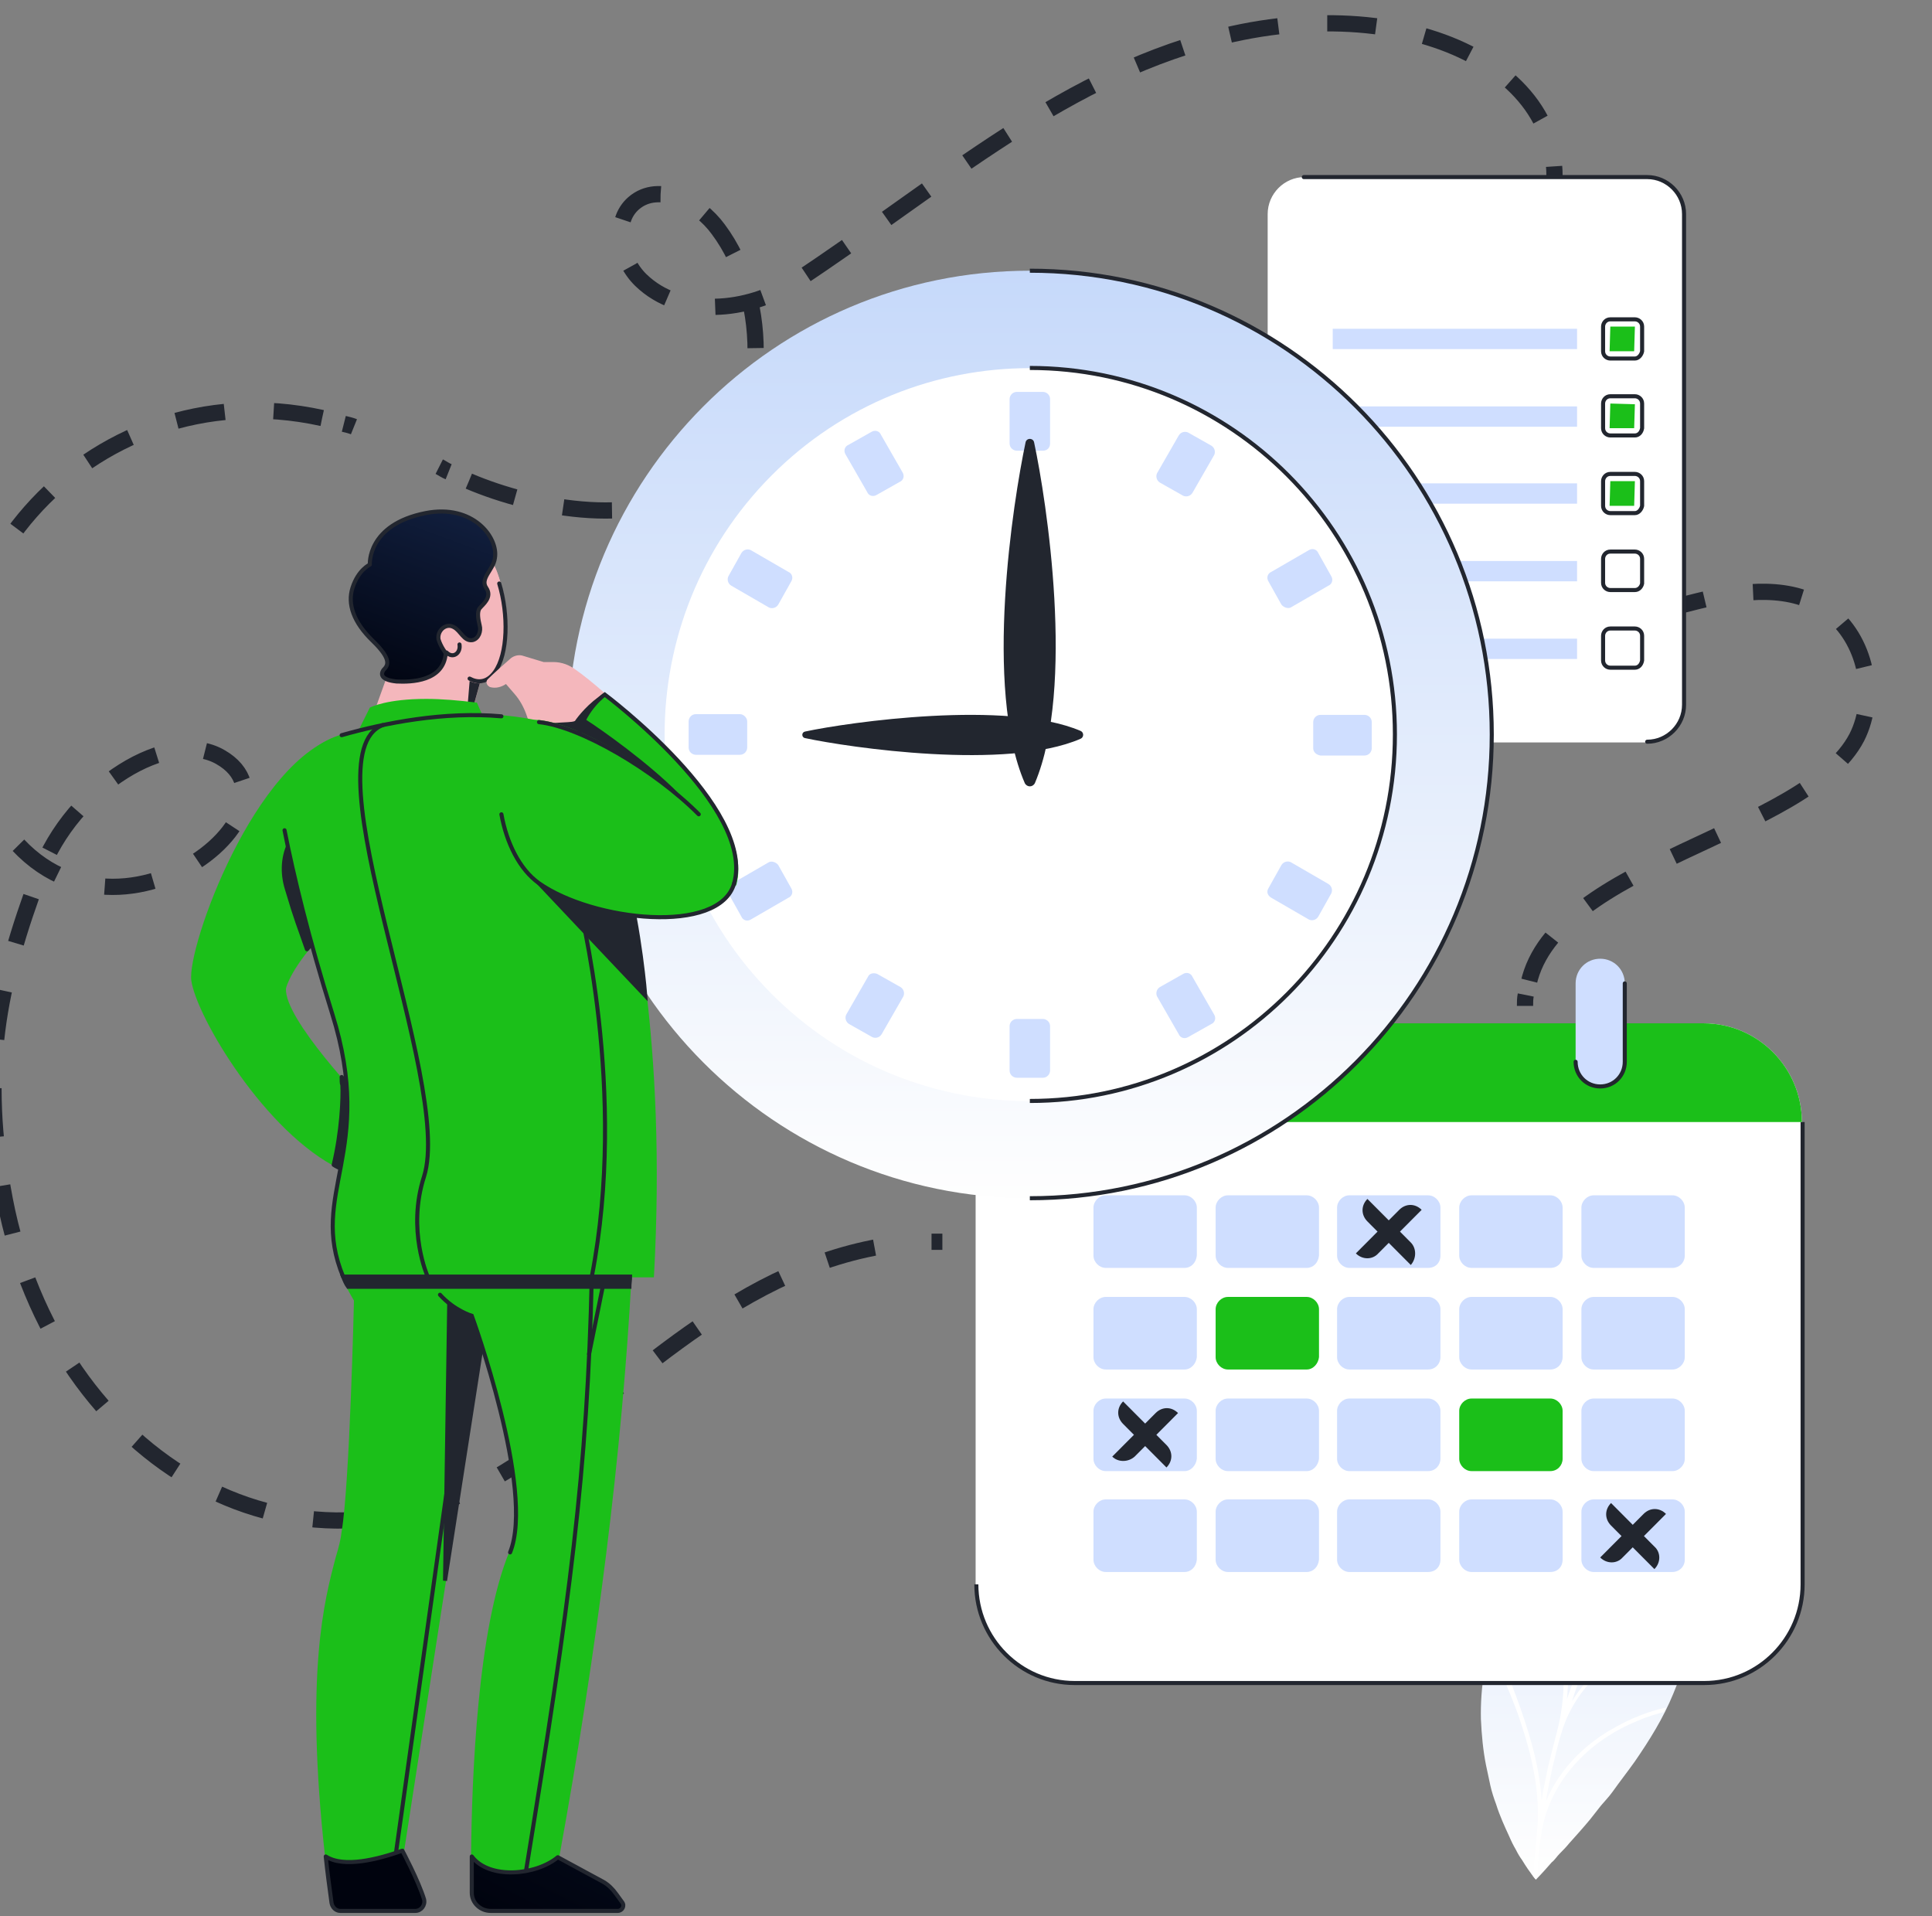 <svg width="119" height="118" viewBox="0 0 119 118" fill="none" xmlns="http://www.w3.org/2000/svg">
<rect x="0" y="0" width="119" height="118" fill="#808080" stroke="none"/>
<path d="M103.06 104.322C102.436 105.842 101.59 107.183 100.7 108.479C100.255 109.105 99.765 109.73 99.32 110.356C99.097 110.669 98.83 110.937 98.607 111.205C98.385 111.474 98.162 111.787 97.939 112.055C97.494 112.591 97.049 113.083 96.648 113.53C96.47 113.753 96.247 113.977 96.069 114.156C95.891 114.334 95.758 114.558 95.579 114.692C95.001 115.362 94.6 115.765 94.6 115.765C94.6 115.765 94.244 115.362 93.754 114.558C93.62 114.379 93.487 114.155 93.353 113.887C93.22 113.664 93.086 113.396 92.953 113.083C92.685 112.502 92.374 111.831 92.151 111.116C92.017 110.759 91.884 110.356 91.795 109.954C91.706 109.552 91.617 109.105 91.528 108.702C91.35 107.809 91.261 106.87 91.216 105.887C91.171 103.92 91.483 101.819 92.329 99.808C93.175 97.796 94.466 96.098 95.847 94.757C96.559 94.087 97.272 93.505 98.028 93.014C98.385 92.746 98.785 92.522 99.142 92.343C99.498 92.12 99.854 91.941 100.21 91.762C100.923 91.405 101.59 91.181 102.169 90.958C102.481 90.868 102.748 90.779 103.015 90.69C103.282 90.6 103.55 90.555 103.772 90.511C104.663 90.287 105.197 90.243 105.197 90.243C105.197 90.243 105.197 90.824 105.153 91.718C105.153 91.941 105.108 92.165 105.108 92.433C105.108 92.701 105.063 92.969 105.063 93.282C105.019 93.863 104.974 94.534 104.885 95.249C104.841 95.606 104.841 95.964 104.796 96.321C104.752 96.679 104.707 97.081 104.663 97.439C104.574 98.199 104.485 98.959 104.351 99.718C104.084 101.283 103.683 102.847 103.06 104.322Z" fill="url(#paint0_linear)"/>
<path d="M104.173 100.568L104.218 100.3C103.817 100.345 103.283 100.434 102.659 100.613C102.036 100.792 101.368 101.015 100.656 101.373C99.275 102.043 97.806 103.161 96.826 104.77C97.361 103.071 98.073 101.462 98.83 99.853C99.008 99.54 99.186 99.227 99.364 98.959C99.587 98.691 99.81 98.423 100.032 98.199C100.478 97.708 101.056 97.35 101.591 97.037C102.125 96.724 102.704 96.501 103.238 96.322C103.772 96.143 104.307 96.054 104.752 95.964L104.797 95.696C103.327 95.875 101.235 96.501 99.676 98.11C101.19 95.339 103.016 92.791 105.153 90.422C105.153 90.288 105.153 90.198 105.153 90.198C105.153 90.198 105.064 90.198 104.975 90.243C102.837 92.612 100.967 95.205 99.454 97.976C99.988 95.83 99.854 93.596 99.676 91.986L99.409 92.121C99.454 92.612 99.498 93.193 99.543 93.819C99.587 94.445 99.543 95.07 99.543 95.741C99.498 96.411 99.409 97.082 99.275 97.752C99.186 98.11 99.097 98.423 98.964 98.736C98.83 99.049 98.741 99.406 98.563 99.719C97.761 101.328 97.094 102.982 96.515 104.636C96.693 102.758 96.515 100.926 96.203 99.227C96.07 98.423 95.891 97.618 95.713 96.948C95.535 96.277 95.402 95.696 95.268 95.249L95.046 95.473C95.357 96.546 95.847 98.333 96.114 100.345C96.381 102.356 96.47 104.546 95.891 106.692C95.713 107.362 95.535 108.077 95.357 108.792C95.224 109.508 95.046 110.178 94.956 110.893C94.823 108.569 94.066 106.334 93.398 104.502C92.73 102.669 92.018 101.328 91.84 101.015L91.706 101.417C91.884 101.73 92.196 102.356 92.507 103.116C92.819 103.876 93.264 104.859 93.621 105.932C94.333 108.077 94.956 110.491 94.645 113.083C94.556 113.888 94.511 114.737 94.422 115.542C94.511 115.631 94.556 115.72 94.556 115.72C94.556 115.72 94.6 115.676 94.689 115.586C94.734 114.782 94.778 113.933 94.912 113.128C95.224 110.536 96.826 108.524 98.474 107.317C99.32 106.692 100.121 106.289 100.878 105.977C101.591 105.664 102.17 105.53 102.481 105.44L102.615 105.172C102.303 105.217 100.967 105.53 99.409 106.423C97.851 107.273 96.114 108.792 95.224 110.938C95.313 110.223 95.491 109.552 95.624 108.837C95.802 108.167 95.936 107.452 96.159 106.781C96.782 104.591 98.296 102.982 99.899 101.998C101.546 101.105 103.194 100.702 104.173 100.568Z" fill="white"/>
<path d="M21.801 26.282C21.578 26.192 21.355 26.148 21.177 26.103" stroke="#22262F" stroke-miterlimit="10"/>
<path d="M19.842 25.745C5.237 22.527 -6.473 36.741 -1.085 48.63C4.703 61.503 19.797 50.15 13.564 46.619C10.447 44.831 4.48 48.362 2.432 53.815C-0.15 60.699 -1.219 65.973 0.295 73.884C3.367 89.886 18.55 99.361 32.353 89.841C39.299 85.058 46.201 77.147 56.664 76.477" stroke="#22262F" stroke-miterlimit="10" stroke-dasharray="3.02 3.02"/>
<path d="M57.377 76.477C57.6 76.477 57.822 76.477 58.045 76.477" stroke="#22262F" stroke-miterlimit="10"/>
<path d="M27.055 28.74C27.233 28.83 27.411 28.964 27.634 29.053" stroke="#22262F" stroke-miterlimit="10"/>
<path d="M28.88 29.634C32.977 31.377 39.789 32.629 43.307 29.634C47.403 26.148 47.492 18.46 44.242 14.124C43.039 12.47 40.591 11.174 39.032 12.515C37.696 13.677 38.186 16.002 39.477 17.253C41.926 19.622 46.067 19.22 48.917 17.387C58.089 11.353 65.703 4.38 75.899 2.101C88.411 -0.67 98.741 5.542 94.956 14.482C93.22 18.505 91.439 22.617 90.949 26.952C90.459 31.288 92.285 36.428 96.426 37.724C99.053 38.574 101.902 37.68 104.618 37.009C107.334 36.339 110.407 35.981 112.633 37.635C114.904 39.333 115.661 42.864 114.369 45.412C111.253 51.401 95.802 53.1 94.155 60.564" stroke="#22262F" stroke-miterlimit="10" stroke-dasharray="3.02 3.02"/>
<path d="M93.977 61.279C93.932 61.503 93.932 61.727 93.932 61.95" stroke="#22262F" stroke-miterlimit="10"/>
<path d="M101.501 45.725H80.352C79.105 45.725 78.081 44.697 78.081 43.446V13.186C78.081 11.934 79.105 10.906 80.352 10.906H101.501C102.748 10.906 103.772 11.934 103.772 13.186V43.401C103.772 44.697 102.748 45.725 101.501 45.725Z" fill="white"/>
<path d="M80.307 10.906H101.457C102.703 10.906 103.728 11.934 103.728 13.186V43.401C103.728 44.652 102.703 45.68 101.457 45.68" stroke="#22262F" stroke-width="0.25" stroke-miterlimit="10" stroke-linecap="round"/>
<path d="M97.138 20.248H82.088V21.499H97.138V20.248Z" fill="#CFDEFF"/>
<path d="M97.138 25.03H82.088V26.282H97.138V25.03Z" fill="#CFDEFF"/>
<path d="M97.138 29.768H82.088V31.02H97.138V29.768Z" fill="#CFDEFF"/>
<path d="M97.138 34.551H82.088V35.802H97.138V34.551Z" fill="#CFDEFF"/>
<path d="M97.138 39.333H82.088V40.585H97.138V39.333Z" fill="#CFDEFF"/>
<path d="M100.7 22.08H99.186C98.963 22.08 98.741 21.901 98.741 21.633V20.114C98.741 19.89 98.919 19.667 99.186 19.667H100.7C100.922 19.667 101.145 19.846 101.145 20.114V21.633C101.101 21.857 100.922 22.08 100.7 22.08Z" stroke="#22262F" stroke-width="0.25" stroke-miterlimit="10" stroke-linecap="round"/>
<path d="M100.7 26.818H99.186C98.963 26.818 98.741 26.639 98.741 26.371V24.852C98.741 24.628 98.919 24.404 99.186 24.404H100.7C100.922 24.404 101.145 24.583 101.145 24.852V26.371C101.101 26.639 100.922 26.818 100.7 26.818Z" stroke="#22262F" stroke-width="0.25" stroke-miterlimit="10" stroke-linecap="round"/>
<path d="M100.7 31.601H99.186C98.963 31.601 98.741 31.422 98.741 31.154V29.634C98.741 29.411 98.919 29.187 99.186 29.187H100.7C100.922 29.187 101.145 29.366 101.145 29.634V31.154C101.101 31.377 100.922 31.601 100.7 31.601Z" stroke="#22262F" stroke-width="0.25" stroke-miterlimit="10" stroke-linecap="round"/>
<path d="M100.7 36.339H99.186C98.963 36.339 98.741 36.16 98.741 35.892V34.417C98.741 34.193 98.919 33.97 99.186 33.97H100.7C100.922 33.97 101.145 34.148 101.145 34.417V35.936C101.101 36.16 100.922 36.339 100.7 36.339Z" stroke="#22262F" stroke-width="0.25" stroke-miterlimit="10" stroke-linecap="round"/>
<path d="M100.7 41.121H99.186C98.963 41.121 98.741 40.942 98.741 40.674V39.155C98.741 38.931 98.919 38.708 99.186 38.708H100.7C100.922 38.708 101.145 38.886 101.145 39.155V40.674C101.101 40.942 100.922 41.121 100.7 41.121Z" stroke="#22262F" stroke-width="0.25" stroke-miterlimit="10" stroke-linecap="round"/>
<path d="M99.142 21.633L99.186 20.114H100.7L100.655 21.633H99.142Z" fill="#1BBF19"/>
<path d="M99.142 26.371L99.186 24.852L100.7 24.896L100.655 26.371H99.142Z" fill="#1BBF19"/>
<path d="M99.142 31.154L99.186 29.634H100.7L100.655 31.154H99.142Z" fill="#1BBF19"/>
<path d="M104.93 103.652H66.148C62.809 103.652 60.093 100.926 60.093 97.573V69.102C60.093 65.749 62.809 63.023 66.148 63.023H104.93C108.269 63.023 110.985 65.749 110.985 69.102V97.573C111.03 100.926 108.314 103.652 104.93 103.652Z" fill="white"/>
<path d="M111.03 69.102V97.573C111.03 100.926 108.314 103.652 104.974 103.652H66.193C62.853 103.652 60.137 100.926 60.137 97.573" stroke="#22262F" stroke-width="0.25" stroke-miterlimit="10"/>
<path d="M60.093 69.102C60.093 65.749 62.809 63.023 66.148 63.023H104.93C108.269 63.023 110.985 65.749 110.985 69.102H60.093Z" fill="#1BBF19"/>
<path d="M72.961 78.086H68.108C67.707 78.086 67.351 77.728 67.351 77.326V74.376C67.351 73.974 67.707 73.616 68.108 73.616H72.961C73.362 73.616 73.718 73.974 73.718 74.376V77.326C73.673 77.773 73.362 78.086 72.961 78.086Z" fill="#CFDEFF"/>
<path d="M80.486 78.086H75.632C75.232 78.086 74.876 77.728 74.876 77.326V74.376C74.876 73.974 75.232 73.616 75.632 73.616H80.486C80.886 73.616 81.243 73.974 81.243 74.376V77.326C81.198 77.773 80.886 78.086 80.486 78.086Z" fill="#CFDEFF"/>
<path d="M87.966 78.086H83.112C82.712 78.086 82.356 77.728 82.356 77.326V74.376C82.356 73.974 82.712 73.616 83.112 73.616H87.966C88.366 73.616 88.723 73.974 88.723 74.376V77.326C88.723 77.773 88.411 78.086 87.966 78.086Z" fill="#CFDEFF"/>
<path d="M95.491 78.086H90.637C90.237 78.086 89.88 77.728 89.88 77.326V74.376C89.88 73.974 90.237 73.616 90.637 73.616H95.491C95.891 73.616 96.248 73.974 96.248 74.376V77.326C96.248 77.773 95.936 78.086 95.491 78.086Z" fill="#CFDEFF"/>
<path d="M103.016 78.086H98.162C97.761 78.086 97.405 77.728 97.405 77.326V74.376C97.405 73.974 97.761 73.616 98.162 73.616H103.016C103.416 73.616 103.772 73.974 103.772 74.376V77.326C103.772 77.773 103.416 78.086 103.016 78.086Z" fill="#CFDEFF"/>
<path d="M72.961 84.343H68.108C67.707 84.343 67.351 83.986 67.351 83.583V80.633C67.351 80.231 67.707 79.874 68.108 79.874H72.961C73.362 79.874 73.718 80.231 73.718 80.633V83.583C73.673 83.986 73.362 84.343 72.961 84.343Z" fill="#CFDEFF"/>
<path d="M80.486 84.343H75.632C75.232 84.343 74.876 83.986 74.876 83.583V80.633C74.876 80.231 75.232 79.874 75.632 79.874H80.486C80.886 79.874 81.243 80.231 81.243 80.633V83.583C81.198 83.986 80.886 84.343 80.486 84.343Z" fill="#1BBF19"/>
<path d="M87.966 84.343H83.112C82.712 84.343 82.356 83.986 82.356 83.583V80.633C82.356 80.231 82.712 79.874 83.112 79.874H87.966C88.366 79.874 88.723 80.231 88.723 80.633V83.583C88.723 83.986 88.411 84.343 87.966 84.343Z" fill="#CFDEFF"/>
<path d="M95.491 84.343H90.637C90.237 84.343 89.88 83.986 89.88 83.583V80.633C89.88 80.231 90.237 79.874 90.637 79.874H95.491C95.891 79.874 96.248 80.231 96.248 80.633V83.583C96.248 83.986 95.936 84.343 95.491 84.343Z" fill="#CFDEFF"/>
<path d="M103.016 84.343H98.162C97.761 84.343 97.405 83.986 97.405 83.583V80.633C97.405 80.231 97.761 79.874 98.162 79.874H103.016C103.416 79.874 103.772 80.231 103.772 80.633V83.583C103.772 83.986 103.416 84.343 103.016 84.343Z" fill="#CFDEFF"/>
<path d="M72.961 90.601H68.108C67.707 90.601 67.351 90.243 67.351 89.841V86.891C67.351 86.489 67.707 86.131 68.108 86.131H72.961C73.362 86.131 73.718 86.489 73.718 86.891V89.841C73.673 90.243 73.362 90.601 72.961 90.601Z" fill="#CFDEFF"/>
<path d="M80.486 90.601H75.632C75.232 90.601 74.876 90.243 74.876 89.841V86.891C74.876 86.489 75.232 86.131 75.632 86.131H80.486C80.886 86.131 81.243 86.489 81.243 86.891V89.841C81.198 90.243 80.886 90.601 80.486 90.601Z" fill="#CFDEFF"/>
<path d="M87.966 90.601H83.112C82.712 90.601 82.356 90.243 82.356 89.841V86.891C82.356 86.489 82.712 86.131 83.112 86.131H87.966C88.366 86.131 88.723 86.489 88.723 86.891V89.841C88.723 90.243 88.411 90.601 87.966 90.601Z" fill="#CFDEFF"/>
<path d="M95.491 90.601H90.637C90.237 90.601 89.88 90.243 89.88 89.841V86.891C89.88 86.489 90.237 86.131 90.637 86.131H95.491C95.891 86.131 96.248 86.489 96.248 86.891V89.841C96.248 90.243 95.936 90.601 95.491 90.601Z" fill="#1BBF19"/>
<path d="M103.016 90.601H98.162C97.761 90.601 97.405 90.243 97.405 89.841V86.891C97.405 86.489 97.761 86.131 98.162 86.131H103.016C103.416 86.131 103.772 86.489 103.772 86.891V89.841C103.772 90.243 103.416 90.601 103.016 90.601Z" fill="#CFDEFF"/>
<path d="M72.961 96.814H68.108C67.707 96.814 67.351 96.456 67.351 96.054V93.104C67.351 92.701 67.707 92.344 68.108 92.344H72.961C73.362 92.344 73.718 92.701 73.718 93.104V96.054C73.673 96.501 73.362 96.814 72.961 96.814Z" fill="#CFDEFF"/>
<path d="M80.486 96.814H75.632C75.232 96.814 74.876 96.456 74.876 96.054V93.104C74.876 92.701 75.232 92.344 75.632 92.344H80.486C80.886 92.344 81.243 92.701 81.243 93.104V96.054C81.198 96.501 80.886 96.814 80.486 96.814Z" fill="#CFDEFF"/>
<path d="M87.966 96.814H83.112C82.712 96.814 82.356 96.456 82.356 96.054V93.104C82.356 92.701 82.712 92.344 83.112 92.344H87.966C88.366 92.344 88.723 92.701 88.723 93.104V96.054C88.723 96.501 88.411 96.814 87.966 96.814Z" fill="#CFDEFF"/>
<path d="M95.491 96.814H90.637C90.237 96.814 89.88 96.456 89.88 96.054V93.104C89.88 92.701 90.237 92.344 90.637 92.344H95.491C95.891 92.344 96.248 92.701 96.248 93.104V96.054C96.248 96.501 95.936 96.814 95.491 96.814Z" fill="#CFDEFF"/>
<path d="M103.016 96.814H98.162C97.761 96.814 97.405 96.456 97.405 96.054V93.104C97.405 92.701 97.761 92.344 98.162 92.344H103.016C103.416 92.344 103.772 92.701 103.772 93.104V96.054C103.772 96.501 103.416 96.814 103.016 96.814Z" fill="#CFDEFF"/>
<path d="M98.563 66.911C97.717 66.911 97.049 66.241 97.049 65.392V60.564C97.049 59.715 97.717 59.045 98.563 59.045C99.409 59.045 100.077 59.715 100.077 60.564V65.392C100.077 66.241 99.409 66.911 98.563 66.911Z" fill="#CFDEFF"/>
<path d="M100.077 60.564V65.392C100.077 66.241 99.409 66.911 98.563 66.911C97.717 66.911 97.049 66.241 97.049 65.392" stroke="#22262F" stroke-width="0.25" stroke-miterlimit="10" stroke-linecap="round"/>
<path d="M86.897 77.907L84.225 75.225C83.825 74.823 83.825 74.242 84.225 73.839L86.897 76.521C87.253 76.879 87.253 77.504 86.897 77.907Z" fill="#22262F"/>
<path d="M83.513 77.192L86.185 74.51C86.585 74.108 87.164 74.108 87.565 74.51L84.894 77.192C84.537 77.594 83.914 77.594 83.513 77.192Z" fill="#22262F"/>
<path d="M71.848 90.377L69.176 87.695C68.775 87.293 68.775 86.712 69.176 86.31L71.848 88.992C72.248 89.394 72.248 89.975 71.848 90.377Z" fill="#22262F"/>
<path d="M68.508 89.707L71.18 87.025C71.581 86.623 72.159 86.623 72.56 87.025L69.889 89.707C69.488 90.064 68.865 90.064 68.508 89.707Z" fill="#22262F"/>
<path d="M101.902 96.635L99.231 93.953C98.83 93.551 98.83 92.97 99.231 92.567L101.902 95.249C102.303 95.607 102.303 96.233 101.902 96.635Z" fill="#22262F"/>
<path d="M98.563 95.92L101.235 93.238C101.635 92.836 102.214 92.836 102.615 93.238L99.943 95.92C99.587 96.322 98.964 96.322 98.563 95.92Z" fill="#22262F"/>
<path d="M63.432 73.795C79.146 73.795 91.884 61.007 91.884 45.233C91.884 29.459 79.146 16.672 63.432 16.672C47.719 16.672 34.98 29.459 34.98 45.233C34.98 61.007 47.719 73.795 63.432 73.795Z" fill="url(#paint1_linear)"/>
<path d="M79.32 61.205C88.101 52.39 88.101 38.099 79.32 29.284C70.539 20.469 56.303 20.469 47.522 29.284C38.74 38.099 38.74 52.39 47.522 61.205C56.303 70.02 70.539 70.02 79.32 61.205Z" fill="white"/>
<path d="M64.234 27.757H62.631C62.408 27.757 62.185 27.578 62.185 27.31V24.583C62.185 24.36 62.364 24.136 62.631 24.136H64.234C64.456 24.136 64.679 24.315 64.679 24.583V27.31C64.679 27.578 64.501 27.757 64.234 27.757Z" fill="#CFDEFF"/>
<path d="M55.417 29.679L53.992 30.483C53.77 30.617 53.503 30.528 53.414 30.305L52.078 27.98C51.944 27.757 52.033 27.489 52.256 27.399L53.681 26.595C53.903 26.461 54.171 26.55 54.26 26.773L55.595 29.098C55.729 29.321 55.64 29.589 55.417 29.679Z" fill="#CFDEFF"/>
<path d="M48.739 35.802L47.937 37.233C47.803 37.456 47.536 37.501 47.358 37.411L45.043 36.071C44.82 35.936 44.776 35.668 44.865 35.489L45.666 34.059C45.8 33.836 46.067 33.791 46.245 33.88L48.56 35.221C48.783 35.311 48.872 35.579 48.739 35.802Z" fill="#CFDEFF"/>
<path d="M46.023 44.429V46.038C46.023 46.261 45.844 46.485 45.577 46.485H42.861C42.639 46.485 42.416 46.306 42.416 46.038V44.429C42.416 44.205 42.594 43.982 42.861 43.982H45.577C45.8 43.982 46.023 44.205 46.023 44.429Z" fill="#CFDEFF"/>
<path d="M47.937 53.279L48.739 54.709C48.872 54.933 48.783 55.201 48.561 55.29L46.245 56.631C46.023 56.765 45.755 56.676 45.666 56.452L44.865 55.022C44.731 54.799 44.821 54.53 45.043 54.441L47.358 53.1C47.536 53.011 47.804 53.1 47.937 53.279Z" fill="#CFDEFF"/>
<path d="M54.037 59.983L55.462 60.788C55.685 60.922 55.729 61.19 55.64 61.369L54.304 63.693C54.171 63.917 53.904 63.961 53.725 63.872L52.301 63.068C52.078 62.933 52.033 62.665 52.123 62.486L53.458 60.162C53.547 59.939 53.815 59.894 54.037 59.983Z" fill="#CFDEFF"/>
<path d="M62.631 62.755H64.234C64.456 62.755 64.679 62.933 64.679 63.202V65.928C64.679 66.151 64.501 66.375 64.234 66.375H62.631C62.408 66.375 62.185 66.196 62.185 65.928V63.202C62.185 62.933 62.408 62.755 62.631 62.755Z" fill="#CFDEFF"/>
<path d="M71.447 60.788L72.871 59.983C73.094 59.849 73.361 59.939 73.45 60.162L74.786 62.486C74.92 62.71 74.831 62.978 74.608 63.068L73.183 63.872C72.961 64.006 72.693 63.917 72.604 63.693L71.269 61.369C71.18 61.19 71.224 60.922 71.447 60.788Z" fill="#CFDEFF"/>
<path d="M78.126 54.709L78.927 53.279C79.061 53.055 79.328 53.011 79.506 53.1L81.821 54.441C82.044 54.575 82.088 54.843 81.999 55.022L81.198 56.452C81.064 56.676 80.797 56.721 80.619 56.631L78.304 55.29C78.081 55.156 77.992 54.933 78.126 54.709Z" fill="#CFDEFF"/>
<path d="M80.886 46.083V44.474C80.886 44.25 81.064 44.027 81.332 44.027H84.048C84.27 44.027 84.493 44.205 84.493 44.474V46.083C84.493 46.306 84.315 46.53 84.048 46.53H81.332C81.064 46.485 80.886 46.306 80.886 46.083Z" fill="#CFDEFF"/>
<path d="M78.927 37.233L78.126 35.802C77.992 35.579 78.081 35.311 78.304 35.221L80.619 33.88C80.842 33.746 81.109 33.836 81.198 34.059L81.999 35.489C82.133 35.713 82.044 35.981 81.821 36.071L79.506 37.411C79.328 37.501 79.061 37.411 78.927 37.233Z" fill="#CFDEFF"/>
<path d="M72.871 30.528L71.447 29.724C71.224 29.589 71.18 29.321 71.269 29.142L72.604 26.818C72.738 26.595 73.005 26.55 73.183 26.639L74.608 27.444C74.831 27.578 74.875 27.846 74.786 28.025L73.45 30.349C73.317 30.573 73.05 30.617 72.871 30.528Z" fill="#CFDEFF"/>
<path d="M63.432 22.661C75.855 22.661 85.918 32.763 85.918 45.233C85.918 57.704 75.855 67.805 63.432 67.805" stroke="#22262F" stroke-width="0.25" stroke-miterlimit="10"/>
<path d="M63.432 16.672C79.15 16.672 91.884 29.455 91.884 45.233C91.884 61.011 79.15 73.795 63.432 73.795" stroke="#22262F" stroke-width="0.25" stroke-miterlimit="10"/>
<path d="M63.699 27.265C64.456 30.796 66.237 42.328 63.744 48.228C63.61 48.496 63.254 48.496 63.12 48.228C60.583 42.373 62.408 30.841 63.165 27.265C63.209 26.952 63.655 26.952 63.699 27.265Z" fill="#22262F"/>
<path d="M49.585 45.054C52.301 44.474 62.008 43.088 66.549 45.01C66.772 45.099 66.772 45.412 66.549 45.502C62.008 47.468 52.301 46.038 49.585 45.457C49.362 45.412 49.362 45.099 49.585 45.054Z" fill="#22262F"/>
<path d="M22.825 44.831L24.695 39.646H30.127L28.881 44.026L22.825 44.831Z" fill="#F4B7BC" stroke="#F4B7BC" stroke-width="0.25" stroke-miterlimit="10" stroke-linecap="round" stroke-linejoin="round"/>
<path d="M29.058 41.881L28.88 44.026L29.459 41.97L29.058 41.881Z" fill="#22262F" stroke="#22262F" stroke-width="0.25" stroke-miterlimit="10"/>
<path d="M30.653 37.7C31.184 35.442 29.791 33.179 27.541 32.646C25.292 32.113 23.037 33.511 22.506 35.769C21.975 38.028 23.368 40.29 25.618 40.824C27.867 41.357 30.122 39.959 30.653 37.7Z" fill="#F4B7BC" stroke="#F4B7BC" stroke-width="0.25" stroke-miterlimit="10" stroke-linecap="round" stroke-linejoin="round"/>
<path d="M30.305 34.864C31.285 36.83 31.419 40.004 30.439 41.389C29.459 42.775 28.124 41.3 27.812 40.54C27.812 40.54 26.922 39.736 27.055 39.065C27.233 38.305 28.213 38.395 28.346 39.244" fill="#F4B7BC"/>
<path d="M30.305 34.864C31.285 36.83 31.419 40.004 30.439 41.389C29.459 42.775 28.124 41.3 27.812 40.54C27.812 40.54 26.922 39.736 27.055 39.065C27.233 38.305 28.213 38.395 28.346 39.244" stroke="#F4B7BC" stroke-width="0.25" stroke-miterlimit="10" stroke-linecap="round" stroke-linejoin="round"/>
<path d="M27.5 40.183C27.901 40.585 28.39 40.227 28.302 39.691" stroke="#22262F" stroke-width="0.25" stroke-miterlimit="10" stroke-linecap="round" stroke-linejoin="round"/>
<path d="M27.945 38.618C28.39 38.842 28.568 39.512 29.103 39.423C29.503 39.333 29.637 38.842 29.548 38.529C29.459 38.171 29.37 37.679 29.548 37.456C29.726 37.233 30.349 36.786 29.949 36.205C29.548 35.623 30.394 35.087 30.483 34.372C30.706 33.12 29.147 31.02 26.209 31.601C22.602 32.316 22.78 34.774 22.78 34.774C22.78 34.774 22.068 35.087 21.711 36.205C21.4 37.188 21.756 38.305 22.958 39.467C24.16 40.63 23.893 40.987 23.626 41.255C23.403 41.568 23.537 41.881 24.427 41.971C25.318 42.015 27.322 41.971 27.455 40.227C27.455 40.227 27.143 39.825 27.01 39.378C26.921 38.842 27.455 38.35 27.945 38.618Z" fill="url(#paint2_linear)" stroke="#22262F" stroke-width="0.25" stroke-miterlimit="10" stroke-linecap="round" stroke-linejoin="round"/>
<path d="M30.75 35.936C31.329 37.858 31.285 40.272 30.483 41.389C29.993 42.06 29.415 42.06 28.925 41.792" stroke="#22262F" stroke-width="0.25" stroke-miterlimit="10" stroke-linecap="round" stroke-linejoin="round"/>
<path d="M22.78 43.58C22.869 43.535 23.849 43.043 26.253 43.043C27.188 43.043 28.257 43.133 29.326 43.267H29.37L29.726 44.071L22.068 45.01L22.78 43.58Z" fill="#1BBF19"/>
<path d="M35.381 41.345C35.025 41.077 34.58 40.898 34.09 40.898H33.467L32.131 40.495C31.953 40.451 31.73 40.495 31.552 40.63C31.196 40.942 30.483 41.568 30.127 41.926C30.038 42.015 30.127 42.149 30.216 42.194C30.528 42.283 30.84 42.194 31.107 42.015L31.196 41.971L31.775 42.641C32.131 43.043 32.398 43.535 32.576 44.071C33.288 46.217 34.713 45.949 35.47 46.529L37.207 42.82C36.45 42.149 35.827 41.658 35.381 41.345ZM32.042 41.702L32.576 41.881L32.665 42.239L32.042 41.702Z" fill="#F4B7BC" stroke="#F4B7BC" stroke-width="0.25" stroke-miterlimit="10" stroke-linecap="round" stroke-linejoin="round"/>
<path d="M35.515 44.474C35.337 44.697 34.224 44.518 33.066 44.831V45.01C33.823 46.172 34.892 46.083 35.515 46.53L37.251 42.82C36.361 43.356 35.693 44.205 35.515 44.474Z" fill="#22262F" stroke="#22262F" stroke-width="0.25" stroke-miterlimit="10" stroke-linecap="round" stroke-linejoin="round"/>
<path d="M20.955 72.007C16.369 69.817 12.094 62.62 11.783 60.386C11.515 58.33 15.701 46.664 21.044 45.278H21.133L20.064 57.346C17.927 59.536 17.616 60.833 17.616 60.877C17.482 62.755 22.424 67.895 22.469 67.939L22.513 67.984L21.044 72.141L20.955 72.007Z" fill="#1BBF19"/>
<path d="M21.088 66.822C21.133 67.626 21.044 69.683 20.554 71.739C20.688 71.828 20.866 71.917 21 71.962L22.469 67.895C22.469 67.895 21.845 67.269 21.044 66.33C21.044 66.554 21.044 66.733 21.088 66.822Z" fill="#22262F" stroke="#22262F" stroke-width="0.25" stroke-miterlimit="10" stroke-linecap="round" stroke-linejoin="round"/>
<path d="M19.975 57.257L20.821 49.882C17.838 50.463 17.081 52.787 17.66 54.709C18.283 56.81 18.417 57.033 18.907 58.464C19.218 58.106 19.575 57.704 19.975 57.257Z" fill="#22262F" stroke="#22262F" stroke-width="0.25" stroke-miterlimit="10" stroke-linecap="round" stroke-linejoin="round"/>
<path d="M21.088 78.667C20.109 76.298 20.42 74.465 20.821 72.364C21.311 69.861 21.845 67.046 20.42 62.442C18.907 57.614 17.971 53.592 17.482 51.133C16.947 48.541 18.506 45.993 21.044 45.233C23.003 44.652 26.031 43.982 29.192 43.982C30.884 43.982 32.442 44.161 33.867 44.563C35.693 45.054 37.073 46.529 37.474 48.407C37.563 48.898 37.696 49.435 37.83 50.016C38.943 54.933 41.08 64.096 40.279 78.622V78.667H21.088Z" fill="#1BBF19"/>
<path d="M21.133 78.622C18.996 73.482 23.137 70.979 20.465 62.442C18.996 57.748 18.061 53.86 17.526 51.133" stroke="#22262F" stroke-width="0.25" stroke-miterlimit="10" stroke-linecap="round" stroke-linejoin="round"/>
<path d="M35.648 55.603C35.648 55.603 38.676 67.18 36.45 78.622" stroke="#22262F" stroke-width="0.25" stroke-miterlimit="10" stroke-linecap="round"/>
<path d="M33.199 54.396C35.425 56.765 39.745 61.324 39.745 61.324C39.745 61.324 39.433 57.346 38.498 53.815L33.199 54.396Z" fill="#22262F" stroke="#22262F" stroke-width="0.25" stroke-miterlimit="10" stroke-linecap="round"/>
<path d="M26.342 78.622C26.342 78.622 25.051 75.761 26.12 72.454C27.945 66.643 18.817 46.485 23.582 44.652" stroke="#22262F" stroke-width="0.25" stroke-miterlimit="10" stroke-linecap="round"/>
<path d="M35.47 46.53C35.381 44.026 37.207 42.775 37.252 42.775H37.296L37.34 42.82C37.385 42.82 39.7 44.563 41.838 46.887C43.797 48.988 46.023 52.072 45.355 54.486L45.311 54.575L35.47 46.53Z" fill="#1BBF19"/>
<path d="M35.515 46.529L38.632 49.077L41.704 48.943C39.834 47.066 37.073 45.099 35.96 44.384C35.693 44.92 35.471 45.636 35.515 46.529Z" fill="#22262F" stroke="#22262F" stroke-width="0.25" stroke-miterlimit="10"/>
<path d="M40.679 56.542C38.008 56.542 34.936 55.692 33.155 54.441C30.928 52.877 30.127 48.764 30.928 46.261C31.329 45.055 32.041 44.339 32.977 44.339C33.066 44.339 33.11 44.339 33.199 44.339C36.361 44.697 42.371 48.63 44.509 51.759C45.221 52.787 45.444 53.636 45.266 54.352C44.909 55.782 43.217 56.542 40.679 56.542Z" fill="#1BBF19"/>
<path d="M30.884 50.15C31.196 51.893 31.997 53.547 33.2 54.396C36.495 56.721 44.331 57.614 45.221 54.396" stroke="#22262F" stroke-width="0.25" stroke-miterlimit="10" stroke-linecap="round"/>
<path d="M43.039 50.15C40.323 47.423 35.737 44.742 33.199 44.474" stroke="#22262F" stroke-width="0.25" stroke-miterlimit="10" stroke-linecap="round"/>
<path d="M45.221 54.396C46.513 49.703 37.251 42.775 37.251 42.775C37.251 42.775 36.094 43.58 35.648 45.144" stroke="#22262F" stroke-width="0.25" stroke-miterlimit="10" stroke-linecap="round"/>
<path d="M21.044 45.278C23.715 44.518 27.367 43.803 30.884 44.116" stroke="#22262F" stroke-width="0.25" stroke-miterlimit="10" stroke-linecap="round" stroke-linejoin="round"/>
<path d="M21.534 114.737C20.91 114.737 20.376 114.602 20.02 114.379V114.334C18.773 103.071 19.976 98.556 20.688 95.874C20.866 95.293 21 94.757 21.044 94.31C21.534 91.449 21.801 80.231 21.801 80.096C21.534 79.649 21.267 79.158 21.089 78.711L21.044 78.621H29.727V82.823L24.873 114.111H24.829C23.538 114.513 22.424 114.737 21.534 114.737Z" fill="#1BBF19"/>
<path d="M27.678 79.739L27.411 97.35L29.682 82.779V79.739H27.678Z" fill="#22262F" stroke="#22262F" stroke-width="0.25" stroke-miterlimit="10" stroke-linecap="round"/>
<path d="M31.507 115.363C30.394 115.363 29.504 115.005 29.014 114.38C29.058 109.373 29.415 100.3 31.374 95.562C32.888 91.897 29.237 81.617 29.058 81.08C28.836 80.991 27.411 80.365 26.298 78.667L26.253 78.577H38.899V78.622C38.32 89.394 36.806 101.417 34.446 114.38C33.734 115.005 32.621 115.363 31.507 115.363Z" fill="#1BBF19"/>
<path d="M38.81 78.622H21.133C21.222 78.845 21.311 79.069 21.445 79.248H38.765C38.765 79.069 38.81 78.845 38.81 78.622Z" fill="#22262F" stroke="#22262F" stroke-width="0.25" stroke-miterlimit="10"/>
<path d="M37.964 116.659C37.741 116.346 37.474 116.078 37.162 115.899L34.357 114.38C33.021 115.497 30.127 115.765 29.059 114.335C29.059 115.229 29.059 115.989 29.059 116.57C29.059 117.195 29.593 117.687 30.216 117.687H38.053C38.32 117.687 38.498 117.374 38.32 117.151L37.964 116.659Z" fill="url(#paint3_linear)" stroke="#22262F" stroke-width="0.25" stroke-miterlimit="10" stroke-linecap="round" stroke-linejoin="round"/>
<path d="M20.064 114.335C20.154 115.229 20.287 116.212 20.421 117.195C20.465 117.464 20.688 117.687 20.955 117.687H25.586C25.942 117.687 26.209 117.33 26.12 116.972C25.764 115.81 24.784 113.977 24.784 113.977C23.27 114.514 21.178 115.05 20.064 114.335Z" fill="url(#paint4_linear)" stroke="#22262F" stroke-width="0.25" stroke-miterlimit="10" stroke-linecap="round" stroke-linejoin="round"/>
<path d="M27.1 79.739C27.99 80.723 29.059 81.036 29.059 81.036C29.059 81.036 32.977 91.763 31.419 95.607" stroke="#22262F" stroke-width="0.25" stroke-miterlimit="10" stroke-linecap="round"/>
<path d="M36.45 78.622C36.183 90.601 35.114 98.557 32.398 115.229" stroke="#22262F" stroke-width="0.25" stroke-miterlimit="10"/>
<path d="M36.272 83.449L37.252 78.622" stroke="#22262F" stroke-width="0.25" stroke-miterlimit="10"/>
<path d="M28.524 84.656L24.383 114.156" stroke="#22262F" stroke-width="0.25" stroke-miterlimit="10"/>
<defs>
<linearGradient id="paint0_linear" x1="98.21" y1="74.138" x2="98.21" y2="114.941" gradientUnits="userSpaceOnUse">
<stop stop-color="#C6D9FA"/>
<stop offset="1" stop-color="#FEFEFE"/>
</linearGradient>
<linearGradient id="paint1_linear" x1="63.44" y1="73.833" x2="63.44" y2="16.669" gradientUnits="userSpaceOnUse">
<stop stop-color="#FEFEFE"/>
<stop offset="1" stop-color="#C6D9FA"/>
</linearGradient>
<linearGradient id="paint2_linear" x1="30.969" y1="23.089" x2="23.585" y2="43.062" gradientUnits="userSpaceOnUse">
<stop stop-color="#1D325F"/>
<stop offset="1" stop-color="#00030E"/>
</linearGradient>
<linearGradient id="paint3_linear" x1="56.327" y1="70.489" x2="32.108" y2="118.74" gradientUnits="userSpaceOnUse">
<stop stop-color="#1D325F"/>
<stop offset="1" stop-color="#00030E"/>
</linearGradient>
<linearGradient id="paint4_linear" x1="47.803" y1="66.21" x2="23.585" y2="114.461" gradientUnits="userSpaceOnUse">
<stop stop-color="#1D325F"/>
<stop offset="1" stop-color="#00030E"/>
</linearGradient>
</defs>
</svg>
